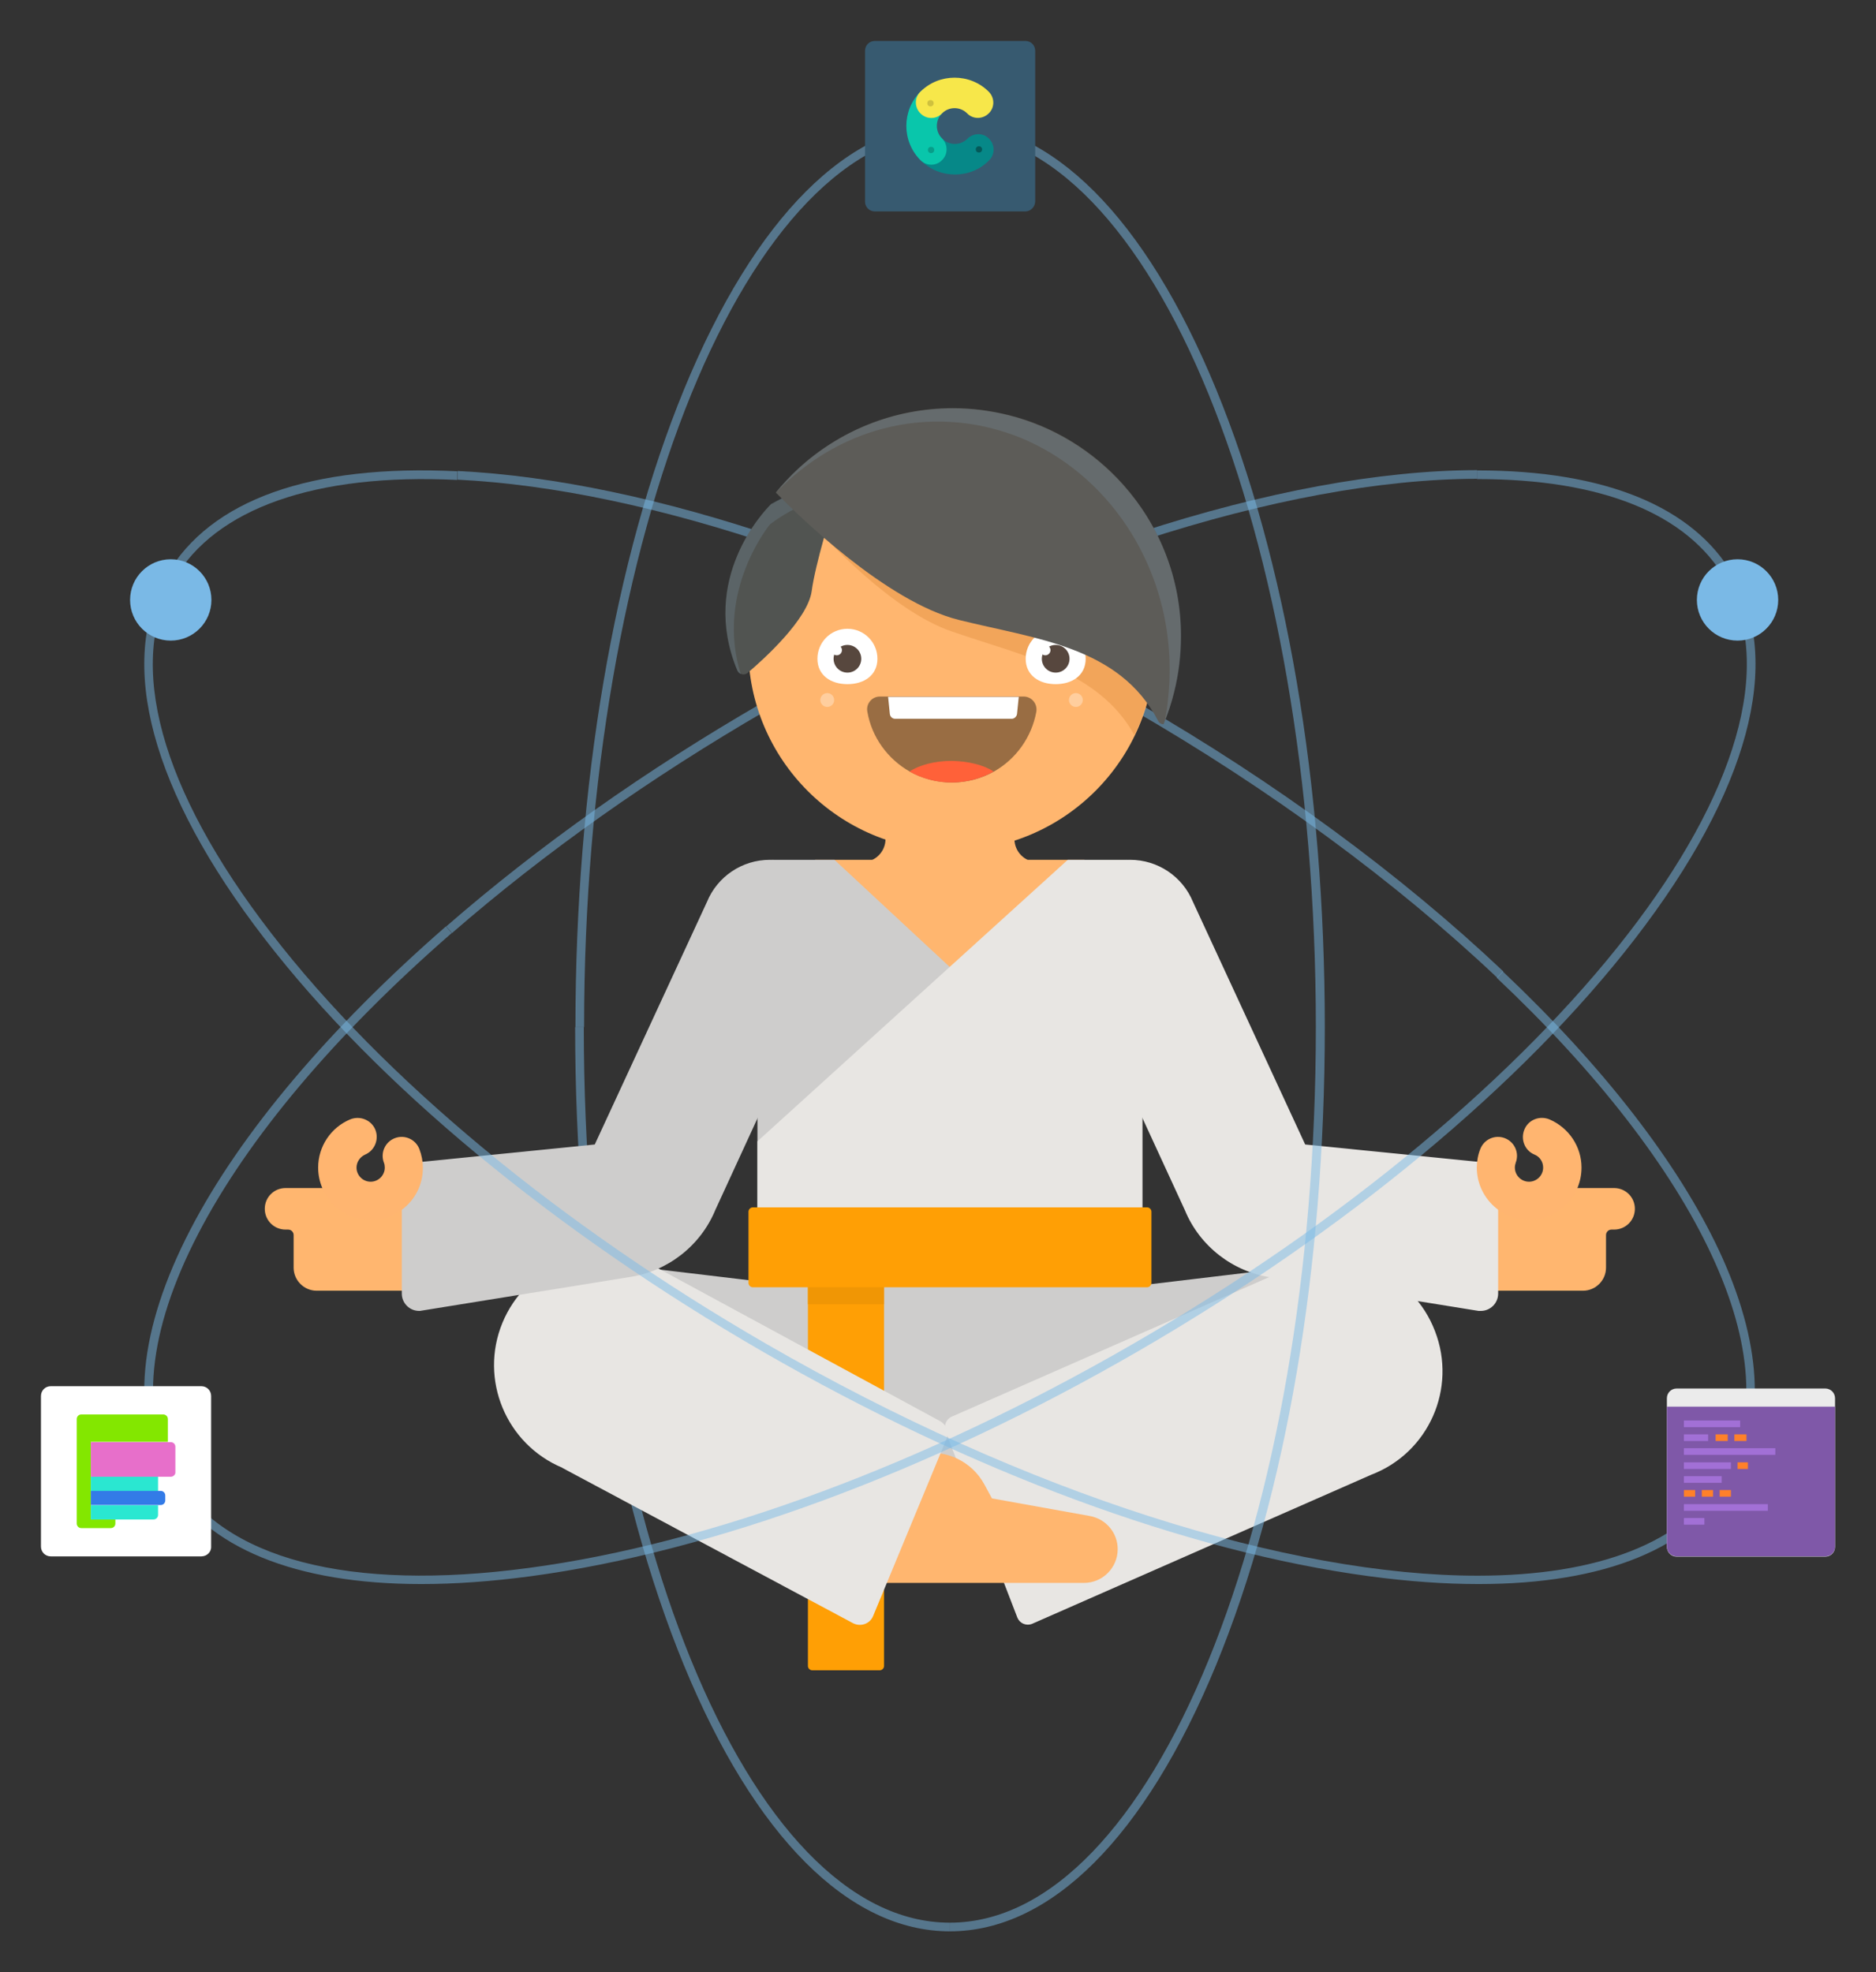 <?xml version="1.0" encoding="utf-8"?>
<!-- Generator: Adobe Illustrator 20.1.0, SVG Export Plug-In . SVG Version: 6.00 Build 0)  -->
<svg version="1.1" id="Layer_1" xmlns="http://www.w3.org/2000/svg" xmlns:xlink="http://www.w3.org/1999/xlink" x="0px" y="0px"
	 viewBox="0 0 650.4 683.8" style="enable-background:new 0 0 650.4 683.8;" xml:space="preserve">
<rect x="0" y="0" width="650.4" height="683.8" fill="#333333" stroke="none"/>
<style type="text/css">
	.st0{fill:#304A5C;}
	.st1{fill:#38576B;}
	.st2{opacity:0.5;fill:none;stroke:#7AB9E6;stroke-width:3;stroke-miterlimit:10;}
	.st3{fill:#FFB66F;}
	.st4{fill:#FFFFFF;}
	.st5{fill:#57473E;}
	.st6{opacity:8.000000e-02;}
	.st7{fill:#515451;}
	.st8{fill:#626662;}
	.st9{fill:#5D5C58;}
	.st10{fill:#6B6A65;}
	.st11{fill:#FFCE9E;}
	.st12{opacity:0.4;}
	.st13{fill:#FF6139;}
	.st14{fill:#CECDCC;}
	.st15{fill:#E8E6E3;}
	.st16{fill:none;}
	.st17{fill:#FF9F05;}
	.st18{fill:#F09605;}
	.st19{fill:none;stroke:#FFB570;stroke-width:13.252;stroke-linecap:round;stroke-miterlimit:10;}
	.st20{fill:#7AB9E6;}
	.st21{fill:#EBEBEB;}
	.st22{fill:#7F58A8;}
	.st23{fill:none;stroke:#A270D6;stroke-width:2.295;stroke-miterlimit:10;}
	.st24{fill:none;stroke:#FF802A;stroke-width:2.295;stroke-miterlimit:10;}
	.st25{fill:#83E700;}
	.st26{fill:#E76FCA;}
	.st27{fill:#2AE7D1;}
	.st28{fill:#337BE7;}
	.st29{fill:#375A70;}
	.st30{fill:#068888;}
	.st31{fill:#09C6AB;}
	.st32{fill:#F7E74A;}
	.st33{fill:#CFC13E;}
	.st34{fill:#079E89;}
	.st35{fill:#045959;}
	.st36{opacity:0.15;fill:#96C4E6;}
	.st37{opacity:0.5;}
	.st38{fill:#F2A55A;}
	.st39{opacity:0.15;}
	.st40{fill:#96C4E6;}
	.st41{fill:#FFB570;}
	.st42{fill:#A270D6;}
	.st43{fill:#FF802A;}
	.st44{fill:#B3672C;}
	.st45{fill:#494C49;}
	.st46{fill:#5C5C58;}
	.st47{opacity:0.12;fill:#221F1F;}
	.st48{opacity:0.2;fill:#FFFFFF;}
	.st49{opacity:5.000000e-02;fill:#FFFFFF;}
	.st50{fill:#986D46;}
	.st51{fill:#FF8A36;}
	.st52{fill:#ED7726;}
	.st53{opacity:6.000000e-02;}
	.st54{fill:#D0B799;}
	.st55{fill:#AA967F;}
	.st56{fill:#FFA05C;}
	.st57{fill:#915424;}
	.st58{fill:#A67653;}
	.st59{fill:#563219;}
	.st60{opacity:0.2;}
	.st61{opacity:0.35;}
	.st62{opacity:0.12;}
	.st63{fill:#FCDEC8;}
	.st64{fill:#DD7A31;}
	.st65{fill:#F8964E;}
	.st66{fill:#E1AB7E;}
	.st67{fill:#634B32;}
	.st68{fill:#735E4C;}
	.st69{opacity:0.4;fill:none;stroke:#000000;stroke-width:2.99;stroke-linecap:round;stroke-miterlimit:10;}
	.st70{opacity:0.15;fill:none;stroke:#000000;stroke-width:1.994;stroke-linecap:round;stroke-miterlimit:10;}
	.st71{opacity:0.4;fill:none;stroke:#000000;stroke-width:5;stroke-linecap:round;stroke-miterlimit:10;}
	.st72{fill:#8B5022;}
	.st73{fill:#71492D;}
	.st74{fill:#EE6F75;}
	.st75{fill:#D56369;}
	.st76{opacity:0.15;fill:none;stroke:#000000;stroke-linecap:round;stroke-miterlimit:10;}
	.st77{opacity:0.4;fill:none;stroke:#000000;stroke-width:3;stroke-linecap:round;stroke-miterlimit:10;}
	.st78{opacity:0.15;fill:none;stroke:#000000;stroke-width:2;stroke-linecap:round;stroke-miterlimit:10;}
	.st79{fill:none;stroke:#986D46;stroke-width:4;stroke-linecap:round;stroke-miterlimit:10;}
	.st80{opacity:0.4;fill:none;stroke:#000000;stroke-width:4;stroke-linecap:round;stroke-miterlimit:10;}
	.st81{fill:#C69DE8;}
	.st82{fill:#F5BE33;}
	.st83{fill:#ED4C87;}
	.st84{fill:none;stroke:#F75A52;stroke-width:3.012;stroke-miterlimit:10;}
	.st85{fill:#F75A52;}
	.st86{fill:#96DE44;}
	.st87{fill:#2F5C8F;}
	.st88{fill:none;stroke:#4D96E8;stroke-width:9.035;stroke-miterlimit:10;}
	.st89{fill:none;stroke:#407DC2;stroke-width:6.023;stroke-miterlimit:10;}
	.st90{fill:#7C8088;}
	.st91{fill:#E6E6E6;}
	.st92{fill:#80739A;}
	.st93{fill:#6DC320;}
	.st94{fill:#7FE425;}
	.st95{fill:#46523B;}
	.st96{fill:#FF5F45;}
	.st97{fill:none;stroke:#B4BCCD;stroke-width:4.071;stroke-miterlimit:10;}
	.st98{fill:none;stroke:#FF802A;stroke-width:4.071;stroke-miterlimit:10;}
	.st99{fill:#F2F2F2;}
	.st100{fill:#68BD61;}
	.st101{fill:#A0A0A0;}
	.st102{fill:#D1D1D1;}
	.st103{fill:#70CACC;}
	.st104{fill:none;stroke:#EDECED;stroke-width:2.823;stroke-miterlimit:10;}
	.st105{fill:#FFD000;}
	.st106{clip-path:url(#SVGID_2_);}
	.st107{clip-path:url(#SVGID_4_);}
	.st108{fill:#BFBFBF;}
</style>
<g>
		<g class="st37">
			<path class="st20" d="M329.3,669.6c-34.9,0-67.7-32.8-92.2-92.3c-24.3-59.1-37.7-137.7-37.7-221.2h3
				c0,171.2,56.9,310.5,126.9,310.5V669.6z"/>
		</g>
		<g class="st37">
			<path class="st20" d="M519.1,339c-35.2-33.3-78.9-65.4-126.3-92.8c-82.2-47.5-167.6-76.6-234.2-79.9l0.1-3
				c67.1,3.3,153,32.6,235.6,80.3c47.7,27.5,91.5,59.7,126.9,93.2L519.1,339z"/>
		</g>
		<g class="st37">
			<path class="st20" d="M156.7,323.5l-2-2.3c32.3-28.1,69.2-54.2,109.7-77.6c87.3-50.4,179.9-80.5,247.7-80.6l0,3
				c-67.3,0.1-159.3,30-246.2,80.2C225.5,269.6,188.8,295.6,156.7,323.5z"/>
		</g>
	<g class="judoka">
		<g>
			<g>
				<g>
					<g>
						<g>
							<circle class="st3" cx="329.9" cy="224.4" r="70.5"/>
							<g>
								<path class="st38" d="M400.3,224.2c0,0.2,0,0.5,0,0.7c-0.1,10.7-2.6,20.8-7,29.9c0,0,0,0.1,0,0.1
									c-12.4-22.5-39-27.5-63.4-36c-20.3-7-42.9-30.8-53.7-43.2c-0.1-0.1-0.2-0.2-0.2-0.3c0.1-0.2,0.3-0.3,0.4-0.5
									c0.1-0.2,0.3-0.3,0.5-0.5c0.2-0.1,0.4-0.3,0.6-0.4c39.9-29.7,82.2-21.3,106.1,4.5C393.9,190.8,400.3,206.8,400.3,224.2z"/>
							</g>
						</g>
						<g>
							<g>
								<g>
									<path class="st4" d="M304.2,228.4c0,5.7-4.6,8.8-10.4,8.8s-10.4-3.1-10.4-8.8c0-5.7,4.6-10.4,10.4-10.4
										S304.2,222.7,304.2,228.4z"/>
								</g>
								<g>
									<circle class="st5" cx="293.8" cy="228.4" r="4.8"/>
								</g>
								<g>
									<circle class="st4" cx="290.1" cy="225.4" r="1.8"/>
								</g>
							</g>
							<g>
								<g>
									<path class="st4" d="M376.4,228.4c0,5.7-4.6,8.8-10.4,8.8s-10.4-3.1-10.4-8.8c0-5.7,4.6-10.4,10.4-10.4
										S376.4,222.7,376.4,228.4z"/>
								</g>
								<g>
									<circle class="st5" cx="366" cy="228.4" r="4.8"/>
								</g>
								<g>
									<circle class="st4" cx="362.4" cy="225.4" r="1.8"/>
								</g>
							</g>
						</g>
						<g>
							<path class="st7" d="M267.2,174.9c-2.5,2.5-24.7,25.9-11.6,57.5c0.6,1.4,2.4,1.9,3.6,0.9c5.9-5,20.8-18.6,22.2-28.3
								c1.3-9.6,6.7-27,8.8-33.8c0.5-1.5-0.6-3-2.2-2.9c-3.9,0.1-11.2,1.1-20.2,6.3C267.6,174.6,267.4,174.7,267.2,174.9z"/>
						</g>
						<g class="st39">
							<path class="st40" d="M290.2,171.2c-0.1,0.5-0.3,1-0.5,1.5c-0.5-0.3-1.1-0.5-1.7-0.4c-4.1,0.6-11.8,2.6-20.8,9.3
								c-0.2,0.1-0.3,0.3-0.5,0.5c-2,2.6-18.3,24.5-9.9,51.6c-0.5-0.2-1-0.7-1.2-1.3c-13.1-31.6,9.2-55.1,11.6-57.5
								c0.1-0.1,0.3-0.3,0.5-0.4c9.1-5.2,16.4-6.2,20.2-6.3C289.5,168.2,290.6,169.7,290.2,171.2z"/>
						</g>
						<g>
							<path class="st9" d="M389.5,168.1c-10.4-11.7-24.2-20.3-39.8-24.2c-6.2-1.5-12.6-2.4-19.3-2.4c-20.7,0-39.6,8-53.7,21
								c-2.8,2.6-5.3,5.3-7.7,8.2c0.1,0.2,0.2,0.4,0.4,0.5c7.5,7.7,37.9,37.4,62.9,43.7c26.9,6.7,55.8,9.2,69.2,35
								c0.4,0.8,1.1,1.2,1.9,1.2c1.5-3.6,2.8-7.4,3.7-11.3c1.5-6.1,2.3-12.6,2.3-19.2C409.5,200.5,401.9,182.1,389.5,168.1z"/>
						</g>
						<g class="st39">
							<path class="st40" d="M409.5,220.7c0,6.6-0.8,13-2.4,19.2c-0.9,3.5-2,6.9-3.3,10.2c0.5-2.7,1-5.4,1.2-8.2
								c2.3-21.8-3.2-42.6-14.2-59.3c-9.2-13.9-22.1-24.8-37.4-31c-6.1-2.4-12.5-4.1-19.2-4.9c-20.9-2.5-40.8,3.8-56.5,16.2
								c-3.1,2.4-6,5.1-8.7,7.9c2.4-2.9,4.9-5.6,7.7-8.2c14.1-13,32.9-21,53.6-21c6.7,0,13.1,0.8,19.3,2.4
								c15.6,3.9,29.4,12.5,39.8,24.2C401.9,182.1,409.5,200.5,409.5,220.7z"/>
						</g>
						<g>
							<g>
								<g>
									<circle class="st11" cx="286.8" cy="242.7" r="2.4"/>
								</g>
								<g>
									<circle class="st11" cx="373" cy="242.7" r="2.4"/>
								</g>
							</g>
						</g>
					</g>
					<g>
						<g class="st12">
							<path d="M359.3,246.7c-1.6,8.9-7.1,16.5-14.7,20.8c-4.3,2.4-9.3,3.8-14.6,3.8c-5.3,0-10.3-1.4-14.6-3.8
								c-7.6-4.3-13.2-11.9-14.7-20.8c-0.5-2.7,1.6-5.2,4.3-5.2h50.1C357.7,241.6,359.7,244,359.3,246.7z"/>
						</g>
						<g>
							<path class="st4" d="M353.2,241.6l-0.6,5.9c-0.1,0.9-0.9,1.7-1.8,1.7h-40.5c-0.9,0-1.7-0.7-1.8-1.7l-0.6-5.9H353.2z"/>
						</g>
						<g>
							<path class="st13" d="M344.5,267.5c-4.3,2.4-9.3,3.8-14.6,3.8c-5.3,0-10.3-1.4-14.6-3.8c3.3-2.2,8.7-3.7,14.6-3.7
								C335.9,263.9,341.2,265.3,344.5,267.5z"/>
						</g>
					</g>
				</g>
				<g>
					<rect x="282.6" y="298.1" class="st3" width="93.4" height="49"/>
				</g>
				<g>
					<g>
						<path class="st14" d="M262.6,303.7v194.7h131.7V395.7l-105-97.6h-21.1C265.1,298.1,262.6,300.6,262.6,303.7z"/>
					</g>
					<g>
						<path class="st15" d="M396.1,303.7v194.7h-60L262.6,425v-29.3l107.6-97.6h20.1C393.5,298.1,396.1,300.6,396.1,303.7z"/>
					</g>
					<g>
						<polygon class="st14" points="396.1,436.9 396.1,498.4 336,498.4 274.5,436.9 						"/>
					</g>
				</g>
				<g>
					<line class="st16" x1="370.3" y1="298.1" x2="262.6" y2="395.7"/>
				</g>
				<g>
					<path class="st3" d="M359.7,298.9H299l0,0c4.4,0,8-3.6,8-8h44.7C351.7,295.3,355.3,298.9,359.7,298.9L359.7,298.9z"/>
				</g>
			</g>
			<g>
				<path class="st14" d="M335.4,452.9v71.5l-118-8c-21-3.2-35.5-22.8-32.3-43.9l0,0c3.2-21,22.8-35.5,43.9-32.3L335.4,452.9z"/>
			</g>
			<g>
				<path class="st17" d="M306.5,433.1v144.5c0,0.8-0.7,1.5-1.5,1.5h-23.4c-0.8,0-1.5-0.7-1.5-1.5V433.1H306.5z"/>
			</g>
			<g>
				<rect x="280.1" y="433.1" class="st18" width="26.4" height="19.1"/>
			</g>
			<g>
				<g>
					<path class="st14" d="M334.7,452.9v71.5l118-8c21-3.2,35.5-22.8,32.3-43.9l0,0c-3.2-21-22.8-35.5-43.9-32.3L334.7,452.9z"/>
				</g>
				<g>
					<path class="st15" d="M327.8,496.2l24.9,64.6c0.8,2,3,3,5.1,2.2l117.6-51.7c19.9-7.6,29.8-29.9,22.1-49.8l0,0
						c-7.6-19.9-29.9-29.8-49.8-22.1l-117.6,51.7C328.1,491.9,327.1,494.2,327.8,496.2z"/>
				</g>
			</g>
			<g>
				<path class="st3" d="M295.8,548.8h80c6.5,0,11.7-5.3,11.7-11.7l0,0c0-5.7-4.1-10.5-9.7-11.5l-33.9-6.1l-2.6-4.8
					c-4.3-8-13.3-12.3-22.2-10.7l-18.7,3.4L295.8,548.8z"/>
			</g>
			<g>
				<path class="st15" d="M328.1,499l-25.4,61.3c-1.1,2.7-4.3,3.8-6.9,2.5L195.1,509c0,0-0.1,0-0.1-0.1
					c-19.6-8.2-28.9-30.7-20.8-50.3l0,0c8.1-19.6,30.6-29,50.2-20.9c0.1,0,0.2,0.1,0.2,0.1l101.3,54.9
					C328.1,493.9,329.1,496.6,328.1,499z"/>
			</g>
		</g>
		<g>
			<g>
				<g>
					<path class="st3" d="M145.8,411.9H99c-4,0-7.2,3.2-7.2,7.2l0,0c0,4,3.2,7.2,7.2,7.2h0.9c1.1,0,1.9,0.9,1.9,1.9v11.3
						c0,4.4,3.6,8,8,8h38.8L145.8,411.9z"/>
				</g>
			</g>
			<g>
				<path class="st14" d="M145.3,454.5c-3.3,0-6-2.7-6-6v-39.6c0-3,2.2-5.5,5.1-5.9l61.8-6.2l38.9-84.1c3.6-8.8,12.2-14.6,21.8-14.6
					c3.1,0,6.1,0.6,9,1.8c5.8,2.4,10.4,6.9,12.8,12.8c2.4,5.8,2.4,12.2,0.1,18.1L248,419.5c-5.1,12.4-16.6,21.4-30,23.3l-71.8,11.6
					C145.9,454.5,145.6,454.5,145.3,454.5z"/>
			</g>
			<g>
				<path class="st41" d="M128.5,423c-10,0-18.2-8.2-18.2-18.2c0-7.3,4.4-13.9,11.1-16.7c3.4-1.4,7.3,0.2,8.7,3.5
					c1.4,3.4-0.2,7.3-3.5,8.7c-1.8,0.8-3,2.6-3,4.5c0,2.7,2.2,4.9,4.9,4.9s4.9-2.2,4.9-4.9c0-0.6-0.1-1.2-0.3-1.7
					c-1.3-3.4,0.4-7.2,3.8-8.5c3.4-1.3,7.2,0.4,8.5,3.8c0.8,2.1,1.2,4.2,1.2,6.4C146.7,414.9,138.5,423,128.5,423z"/>
			</g>
		</g>
		<g>
			<g>
				<g>
					<path class="st3" d="M512.8,411.9h46.8c4,0,7.2,3.2,7.2,7.2l0,0c0,4-3.2,7.2-7.2,7.2h-0.9c-1.1,0-1.9,0.9-1.9,1.9v11.3
						c0,4.4-3.6,8-8,8h-38.8L512.8,411.9z"/>
				</g>
			</g>
			<g>
				<path class="st15" d="M513.4,454.5c3.3,0,6-2.7,6-6v-39.6c0-3-2.2-5.5-5.1-5.9l-61.8-6.2l-38.9-84.1
					c-3.6-8.8-12.2-14.6-21.8-14.6c-3.1,0-6.1,0.6-9,1.8c-5.8,2.4-10.4,6.9-12.8,12.8c-2.4,5.8-2.4,12.2-0.1,18.1l40.9,88.8
					c5.1,12.4,16.6,21.4,30,23.3l71.8,11.6C512.8,454.5,513.1,454.5,513.4,454.5z"/>
			</g>
			<g>
				<path class="st41" d="M530.2,423c-10,0-18.2-8.2-18.2-18.2c0-2.2,0.4-4.4,1.2-6.4c1.3-3.4,5.1-5.1,8.5-3.8
					c3.4,1.3,5.1,5.1,3.8,8.5c-0.2,0.6-0.3,1.1-0.3,1.7c0,2.7,2.2,4.9,4.9,4.9s4.9-2.2,4.9-4.9c0-2-1.2-3.8-3-4.5
					c-3.4-1.4-4.9-5.3-3.5-8.7c1.4-3.4,5.3-4.9,8.7-3.5c6.7,2.9,11.1,9.4,11.1,16.7C548.3,414.9,540.2,423,530.2,423z"/>
			</g>
		</g>
		<g>
			<path class="st17" d="M397.7,446.3H261c-0.8,0-1.5-0.7-1.5-1.5v-24.7c0-0.8,0.7-1.5,1.5-1.5h136.7c0.8,0,1.5,0.7,1.5,1.5v24.7
				C399.2,445.6,398.5,446.3,397.7,446.3z"/>
		</g>
	</g>
	<g>
		<g class="st37">
			<path class="st20" d="M329.3,669.6v-3c70,0,126.9-139.3,126.9-310.5S399.3,45.6,329.3,45.6S202.5,184.9,202.5,356.1h-3
				c0-83.5,13.4-162.1,37.7-221.2c24.5-59.5,57.2-92.3,92.2-92.3s67.7,32.8,92.2,92.3c24.3,59.1,37.7,137.7,37.7,221.2
				s-13.4,162.1-37.7,221.2C397,636.9,364.3,669.6,329.3,669.6z"/>
		</g>
		<g class="st37">
			<path class="st20" d="M512.6,549.2c-11.7,0-24.3-0.9-37.8-2.7c-63.3-8.5-138.1-36.2-210.4-77.9C192.1,426.8,130.7,376,91.7,325.4
				c-39.3-51-51.3-95.7-33.9-126c15.1-26.1,49.9-38.5,100.8-36l-0.1,3c-49-2.4-83.8,9.8-98.1,34.5c-16.8,29.1-4.9,72.7,33.6,122.6
				c38.8,50.3,99.8,100.9,171.8,142.5c90.6,52.3,181.5,80.3,246.5,80.3c41.4,0,72.2-11.3,85.8-34.9c11.2-19.4,9.6-45.8-4.8-76.5
				c-14-30-39.7-63.2-74.4-95.9l2.1-2.2c34.9,33,60.8,66.5,75,96.8c14.7,31.5,16.4,58.9,4.6,79.2
				C587.1,536.8,556.3,549.2,512.6,549.2z"/>
		</g>
		<g class="st37">
			<path class="st20" d="M146.1,549.2c-43.7,0-74.5-12.5-88.3-36.4c-12.7-21.9-9.8-51.8,8.2-86.5c17.4-33.5,48.1-69.8,88.6-105.1
				l2,2.3c-40.3,35.1-70.7,71.1-87.9,104.3c-17.5,33.7-20.4,62.6-8.3,83.6c16.8,29.1,60.5,40.6,123,32.2c63-8.4,137.3-36,209.3-77.6
				C541,380.4,633.2,261.5,598.2,200.9c-13.2-22.8-42.9-34.8-85.9-34.8c-0.1,0-0.1,0-0.2,0l0-3c0.1,0,0.1,0,0.2,0
				c44.2,0,74.8,12.6,88.5,36.3c17.5,30.3,5.4,75-33.9,126c-39,50.6-100.4,101.5-172.7,143.3S247.2,538,183.9,546.5
				C170.4,548.3,157.8,549.2,146.1,549.2z"/>
		</g>
	</g>
	<g>
		<circle class="st20" cx="59.2" cy="208" r="14.1"/>
	</g>
	<g>
		<circle class="st20" cx="602.4" cy="208" r="14.1"/>
	</g>
	<g>
		<g>
			<path class="st21" d="M636.2,484.8v51.5c0,1.9-1.5,3.4-3.4,3.4h-51.5c-1.9,0-3.4-1.5-3.4-3.4v-51.5c0-1.9,1.5-3.4,3.4-3.4h51.5
				C634.7,481.4,636.2,482.9,636.2,484.8z"/>
		</g>
		<g>
			<path class="st22" d="M636.2,487.7v48.5c0,1.9-1.5,3.4-3.4,3.4h-51.5c-1.9,0-3.4-1.5-3.4-3.4v-48.5H636.2z"/>
		</g>
		<g>
			<g>
				<rect x="583.8" y="492.5" class="st42" width="19.5" height="2.3"/>
			</g>
			<g>
				<rect x="583.8" y="497.3" class="st42" width="8.4" height="2.3"/>
			</g>
			<g>
				<rect x="594.8" y="497.3" class="st43" width="4.2" height="2.3"/>
			</g>
			<g>
				<rect x="601.3" y="497.3" class="st43" width="4.2" height="2.3"/>
			</g>
			<g>
				<rect x="583.8" y="502.1" class="st42" width="31.7" height="2.3"/>
			</g>
			<g>
				<rect x="583.8" y="507" class="st42" width="16.3" height="2.3"/>
			</g>
			<g>
				<rect x="602.4" y="507" class="st43" width="3.6" height="2.3"/>
			</g>
			<g>
				<rect x="583.8" y="511.8" class="st42" width="13.1" height="2.3"/>
			</g>
			<g>
				<rect x="583.8" y="516.6" class="st43" width="3.9" height="2.3"/>
			</g>
			<g>
				<rect x="590" y="516.6" class="st43" width="3.9" height="2.3"/>
			</g>
			<g>
				<rect x="596.2" y="516.6" class="st43" width="3.9" height="2.3"/>
			</g>
			<g>
				<rect x="583.8" y="521.5" class="st42" width="29.1" height="2.3"/>
			</g>
			<g>
				<rect x="583.8" y="526.3" class="st42" width="7.1" height="2.3"/>
			</g>
		</g>
	</g>
	<g>
		<g>
			<path class="st4" d="M69.8,539.6H17.6c-1.9,0-3.4-1.5-3.4-3.4V484c0-1.9,1.5-3.4,3.4-3.4h52.2c1.9,0,3.4,1.5,3.4,3.4v52.2
				C73.3,538.1,71.7,539.6,69.8,539.6z"/>
		</g>
		<g>
			<g>
				<path class="st25" d="M31.5,499.9v26.8H40v1.5c0,0.9-0.7,1.6-1.6,1.6H28.2c-0.9,0-1.6-0.7-1.6-1.6V492c0-0.9,0.7-1.6,1.6-1.6
					h28.4c0.9,0,1.6,0.7,1.6,1.6v7.9H31.5z"/>
			</g>
			<g>
				<path class="st26" d="M59.2,512H31.5v-12h27.7c0.9,0,1.6,0.7,1.6,1.6v8.8C60.9,511.2,60.1,512,59.2,512z"/>
			</g>
			<g>
				<rect x="31.5" y="512" class="st27" width="23.3" height="5"/>
			</g>
			<g>
				<path class="st28" d="M31.5,516.9h24.2c0.9,0,1.6,0.7,1.6,1.6v1.7c0,0.9-0.7,1.6-1.6,1.6H31.5V516.9z"/>
			</g>
			<g>
				<path class="st27" d="M31.5,521.9h23.3v3.3c0,0.9-0.7,1.6-1.6,1.6H31.5V521.9z"/>
			</g>
		</g>
	</g>
	<g>
		<g>
			<path class="st29" d="M355.5,73.3h-52.2c-1.9,0-3.4-1.5-3.4-3.4V17.6c0-1.9,1.5-3.4,3.4-3.4h52.2c1.9,0,3.4,1.5,3.4,3.4v52.2
				C358.9,71.7,357.3,73.3,355.5,73.3z"/>
		</g>
		<g>
			<g>
				<g>
					<path class="st30" d="M331.1,60.5c-4.3,0-8.6-1.6-11.9-4.9c-2.1-2.1-2.1-5.5,0-7.5c2.1-2.1,5.5-2.1,7.5,0
						c2.4,2.4,6.3,2.4,8.7,0c2.1-2.1,5.5-2.1,7.5,0c2.1,2.1,2.1,5.5,0,7.5C339.7,58.9,335.4,60.5,331.1,60.5z"/>
				</g>
				<g>
					<path class="st31" d="M322.9,57.1c-1.4,0-2.7-0.5-3.8-1.6c-6.5-6.5-6.5-17.2,0-23.7c2.1-2.1,5.5-2.1,7.5,0
						c2.1,2.1,2.1,5.5,0,7.5c-2.4,2.4-2.4,6.3,0,8.7c2.1,2.1,2.1,5.5,0,7.5C325.6,56.6,324.2,57.1,322.9,57.1z"/>
				</g>
				<g>
					<path class="st32" d="M322.9,40.9c-1.4,0-2.7-0.5-3.8-1.6c-2.1-2.1-2.1-5.5,0-7.5c6.5-6.5,17.2-6.5,23.7,0
						c2.1,2.1,2.1,5.5,0,7.5c-2.1,2.1-5.5,2.1-7.5,0c-2.4-2.4-6.3-2.4-8.7,0C325.6,40.4,324.2,40.9,322.9,40.9z"/>
				</g>
			</g>
			<g>
				<g>
					<circle class="st33" cx="322.6" cy="35.8" r="1.1"/>
				</g>
				<g>
					<circle class="st34" cx="322.8" cy="52" r="1.1"/>
				</g>
				<g>
					<circle class="st35" cx="339.4" cy="51.8" r="1.1"/>
				</g>
			</g>
		</g>
	</g>
</g>
</svg>

